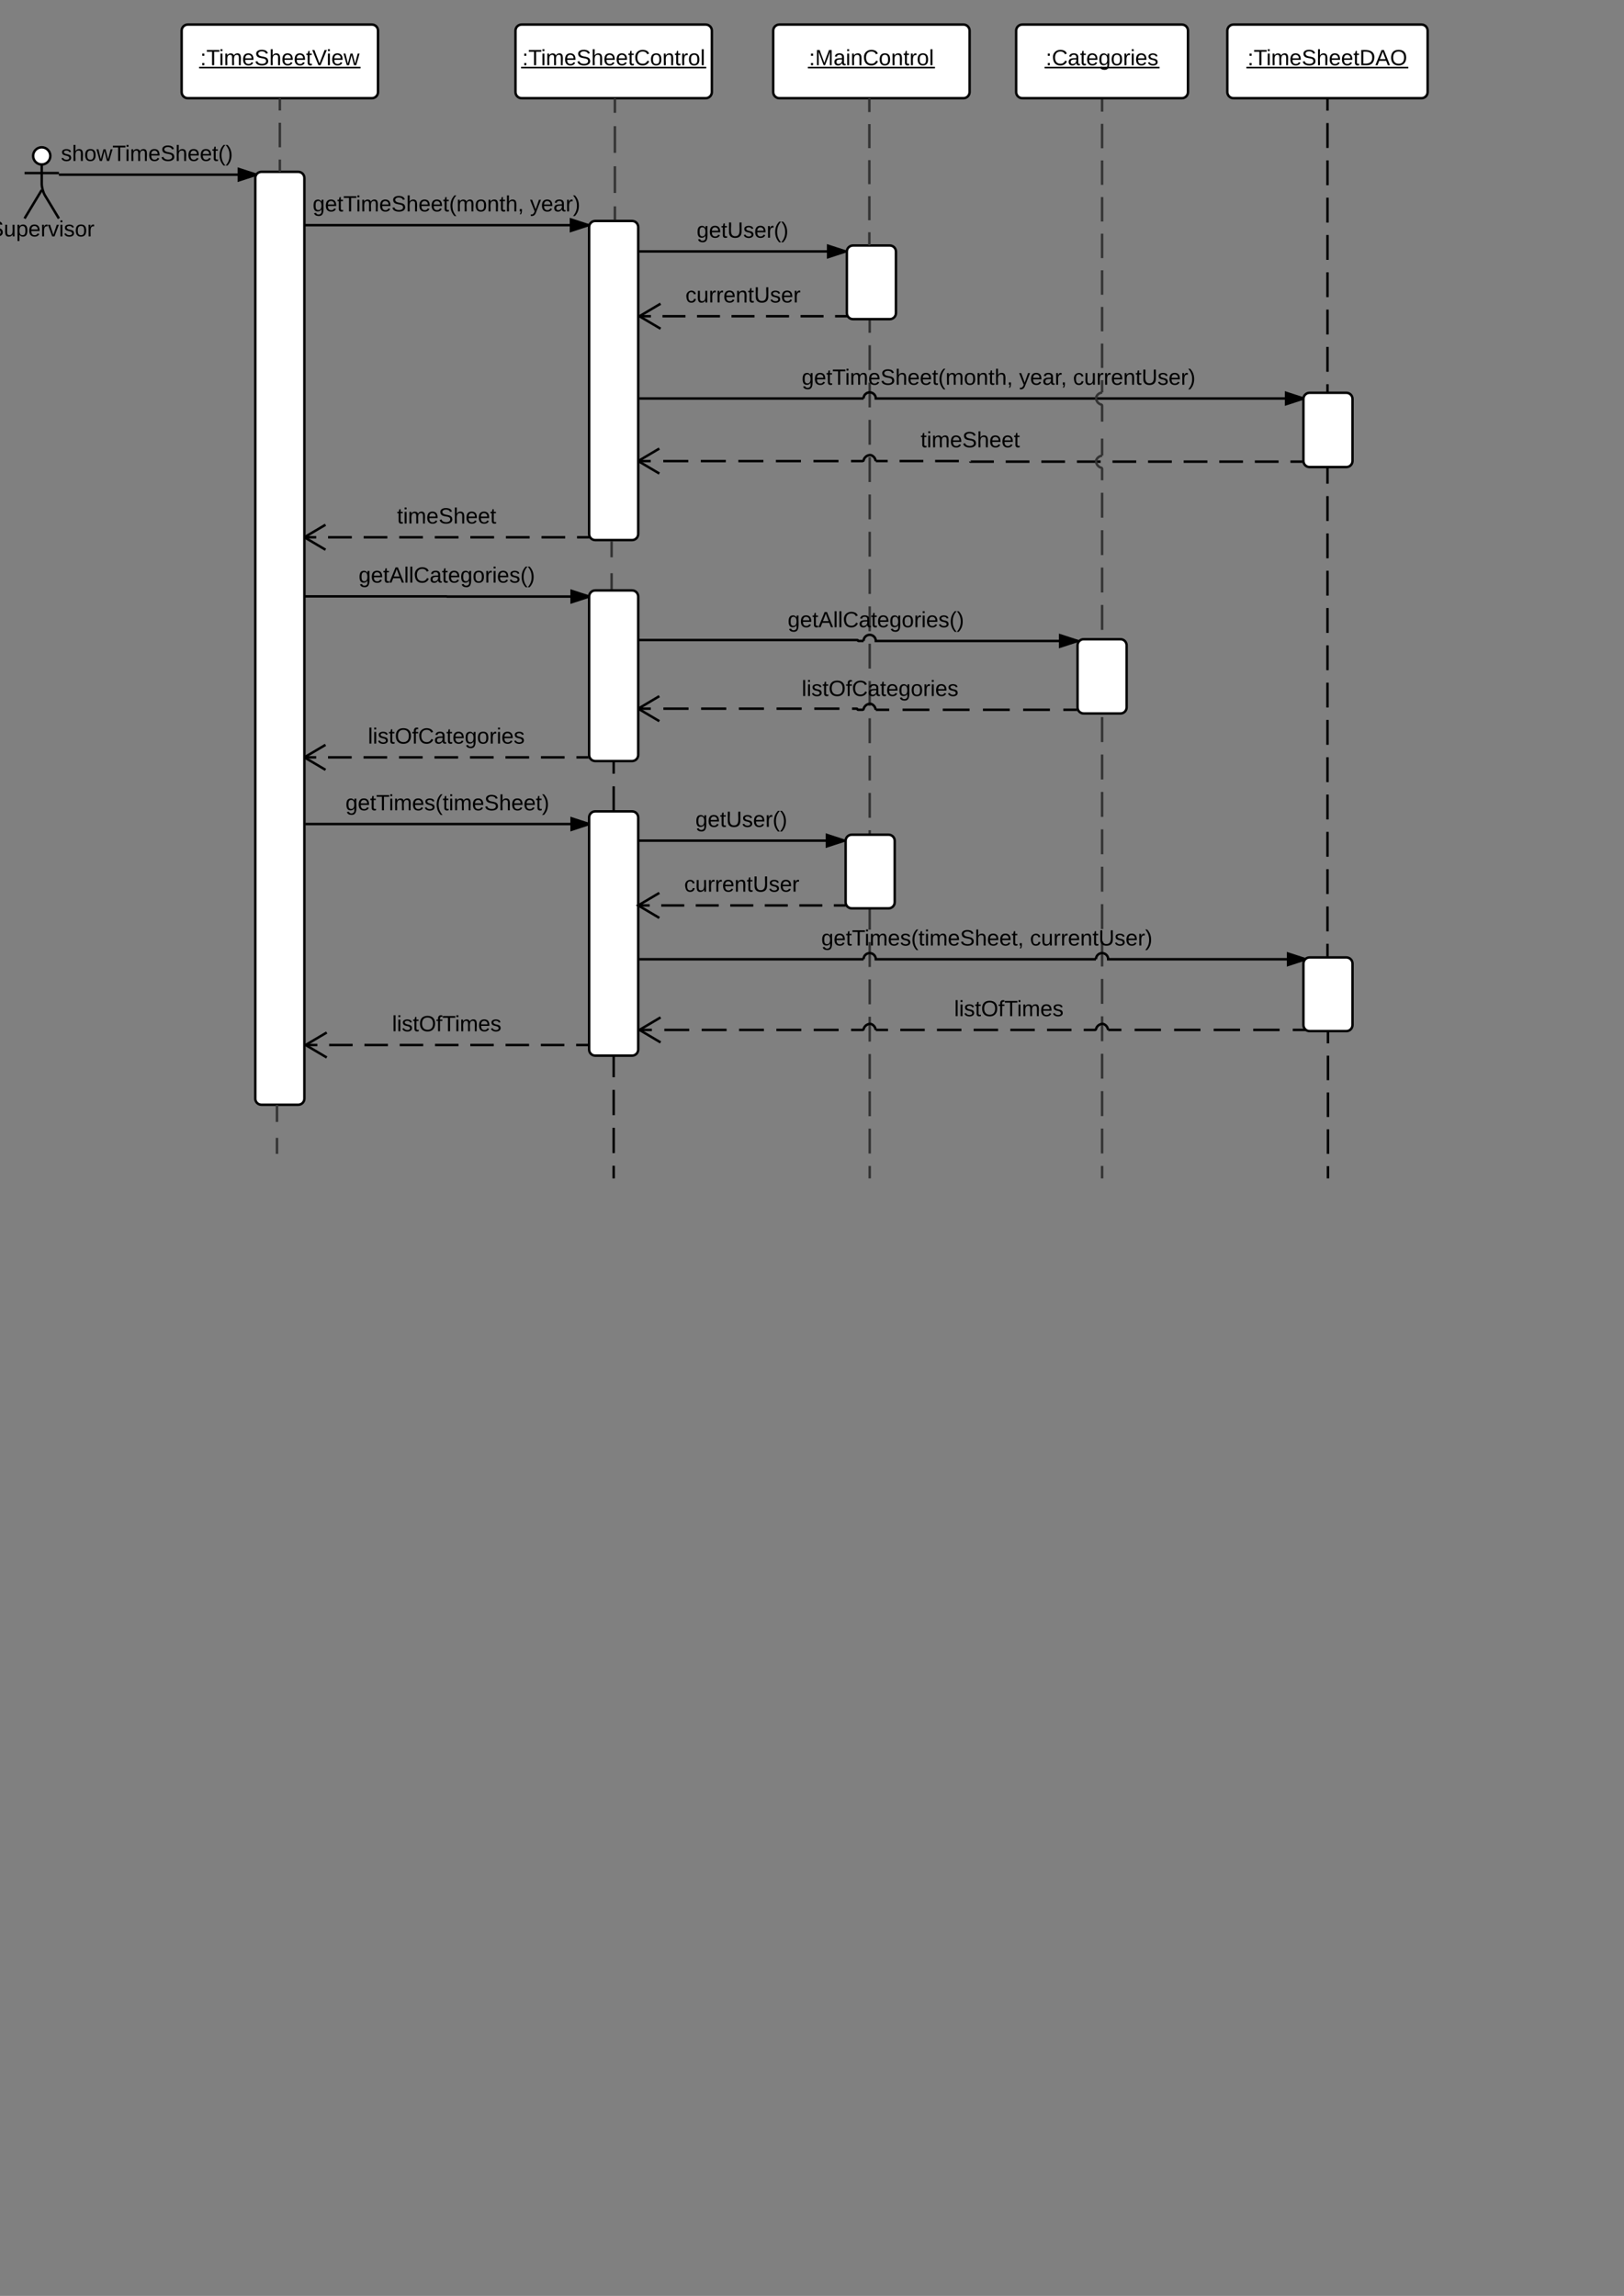 <svg xmlns="http://www.w3.org/2000/svg" xmlns:xlink="http://www.w3.org/1999/xlink" width="1323.2" height="1870.4"><rect width="100%" height="100%" fill="#808080" stroke="none"/><g transform="translate(0 0)"><path d="M500 620v340" fill="none"/><path d="M500 620v10.3m0 10.3v20.6m0 10.32v20.6m0 10.3v20.6m0 10.3v20.62m0 10.3v20.6m0 10.3v20.62m0 10.3v20.6m0 10.3v20.62m0 10.3v20.6m0 10.3v20.6m0 10.32V960" stroke="#000" stroke-width="2" fill="none"/><path d="M708.6 261v699" fill="none"/><path d="M708.6 261v10.13m0 10.13v20.26m0 10.13v20.26m0 10.14v20.26m0 10.13v20.27m0 10.13v20.26m0 10.12v20.26m0 10.13v20.27m0 10.13v20.26m0 10.13v20.25m0 10.13v20.26m0 10.13v20.26m0 10.14v20.26m0 10.13v20.26m0 10.13v20.26m0 10.14V727m0 10.13v20.26m0 10.12v20.26m0 10.13v20.27m0 10.13v20.27m0 10.13v20.26m0 10.13v20.25m0 10.13v20.26m0 10.13V960" stroke="#333" stroke-width="2" fill="none"/><path d="M709.6 261h-2v-1h2z" fill="#333"/><path d="M148 25c0-2.76 2.24-5 5-5h150c2.76 0 5 2.24 5 5v50c0 2.76-2.24 5-5 5H153c-2.76 0-5-2.24-5-5z" stroke="#000" stroke-width="2" fill="#fff"/><use xlink:href="#a" transform="matrix(1,0,0,1,148,20) translate(15.13 33.15)"/><path d="M208 145c0-2.76 2.24-5 5-5h30c2.76 0 5 2.24 5 5v750c0 2.76-2.24 5-5 5h-30c-2.76 0-5-2.24-5-5z" stroke="#000" stroke-width="2" fill="#fff"/><path d="M228 80v60" fill="none"/><path d="M228 80v10m0 10v20m0 10v10" stroke="#333" stroke-width="2" fill="none"/><path d="M479.46 183.44H248" stroke="#000" stroke-width="2" fill="none"/><path d="M479.46 183.44l-14.27 4.63v-9.27z"/><path d="M480.72 182.8l-.47 1.43-16.06 5.22v-12.02zm-14.53 3.9l10.02-3.26-10.03-3.26z"/><use xlink:href="#b" transform="matrix(1,0,0,1,254.729,157.838) translate(0 14.4)"/><use xlink:href="#c" transform="matrix(1,0,0,1,254.729,157.838) translate(177.1 14.4)"/><path d="M41 127c0 3.87-3.13 7-7 7s-7-3.13-7-7 3.13-7 7-7 7 3.13 7 7z" stroke="#000" stroke-width="2" fill="#fff"/><path d="M20 125c0-2.76 2.24-5 5-5h18c2.76 0 5 2.24 5 5v48c0 2.76-2.24 5-5 5H25c-2.76 0-5-2.24-5-5z" fill="none"/><path d="M34 134v15.8c0 2.76 1.16 6.92 2.58 9.28L48 178m-14-23.2L20 178m0-37h28" stroke="#000" stroke-width="2" fill="none"/><use xlink:href="#d" transform="matrix(1,0,0,1,-60,178) translate(51.075 14.6)"/><path d="M48 142.3h160.88" stroke="#000" stroke-width="2" fill="none"/><path d="M208.88 142.3l-14.27 4.65v-9.27z"/><path d="M209.7 141.52l-.74.53-.47 1.44-14.9 4.82V136.3zm-14.1 4.05l10.04-3.26-10.03-3.25z"/><use xlink:href="#e" transform="matrix(1,0,0,1,49.642,116.711) translate(0 14.4)"/><path d="M480 185c0-2.76 2.24-5 5-5h30c2.76 0 5 2.24 5 5v250c0 2.76-2.24 5-5 5h-30c-2.76 0-5-2.24-5-5zM420 25c0-2.76 2.24-5 5-5h150c2.76 0 5 2.24 5 5v50c0 2.76-2.24 5-5 5H425c-2.76 0-5-2.24-5-5z" stroke="#000" stroke-width="2" fill="#fff"/><use xlink:href="#f" transform="matrix(1,0,0,1,420,20) translate(5.48 33.15)"/><path d="M501 81v98" fill="none"/><path d="M501 81v10.9m0 10.88v21.78m0 10.88v21.78m0 10.9V179" stroke="#333" stroke-width="2" fill="none"/><path d="M502 81h-2v-1h2z" fill="#333"/><path d="M690 205c0-2.76 2.24-5 5-5h30c2.76 0 5 2.24 5 5v50c0 2.76-2.24 5-5 5h-30c-2.76 0-5-2.24-5-5z" stroke="#000" stroke-width="2" fill="#fff"/><path d="M521 204.84h168" stroke="#000" stroke-width="2" fill="none"/><path d="M521 205.84h-1v-2h1zM689 204.84l-14.27 4.64v-9.27z"/><path d="M690.26 204.2l-.26.8v.57l-16.27 5.28v-12.02zm-14.53 3.9l10.03-3.26-10.03-3.26z"/><use xlink:href="#g" transform="matrix(1,0,0,1,567.6,179.241) translate(0 14.4)"/><path d="M630 25c0-2.76 2.24-5 5-5h150c2.76 0 5 2.24 5 5v50c0 2.76-2.24 5-5 5H635c-2.76 0-5-2.24-5-5z" stroke="#000" stroke-width="2" fill="#fff"/><use xlink:href="#h" transform="matrix(1,0,0,1,630,20) translate(29.13 33.15)"/><path d="M708.33 81.5V199" fill="none"/><path d="M708.33 81.5v9.8m0 9.78v19.6m0 9.78v19.58m0 9.8v19.58m0 9.8V199" stroke="#333" stroke-width="2" fill="none"/><path d="M709.33 81.5h-2V80h2zM709.33 200h-2v-1h2z" fill="#333"/><path d="M689.77 257.62H521" fill="none"/><path d="M689.77 257.62h-9.37m-9.38 0h-18.75m-9.38 0h-18.76m-9.38 0H596m-9.37 0h-18.75m-9.37 0h-18.75m-9.37 0H521" stroke="#000" stroke-width="2" fill="none"/><path d="M691.74 258.62h-1.97v-2h.5zM538.72 248.3l-15.76 9.32 15.76 9.32-1 1.72L520 258.2v-1.15l17.7-10.48z"/><use xlink:href="#i" transform="matrix(1,0,0,1,558.486,232.016) translate(0 14.4)"/><path d="M521 324.65h182.6m0 0c0-2.76 2.24-5 5-5s5 2.24 5 5h348.5" stroke="#000" stroke-width="2" fill="none"/><path d="M521 325.65h-1v-2h1zM1062.1 324.65l-14.25 4.64V320z"/><path d="M1062.42 323.7l-.42 1.3v.74l-15.15 4.92v-12.02zm-13.57 4.2l10.03-3.25-10.03-3.26z"/><use xlink:href="#b" transform="matrix(1,0,0,1,653.211,299.051) translate(0 14.4)"/><use xlink:href="#j" transform="matrix(1,0,0,1,653.211,299.051) translate(177.1 14.4)"/><use xlink:href="#k" transform="matrix(1,0,0,1,653.211,299.051) translate(221.05 14.4)"/><path d="M1061.1 376.1H790.8c-.15 0-.26-.1-.26-.24 0-.14-.1-.25-.25-.25h-76.7m0 0c0-2.75-2.24-5-5-5s-5 2.25-5 5H520" fill="none"/><path d="M1061.1 376.1h-9.68m-9.67 0h-19.33m-9.67 0h-19.33m-9.66 0h-19.34m-9.66 0h-19.34m-9.66 0h-19.33m-9.67 0h-19.33m-9.67 0h-19.33m-9.67 0h-19.33m-9.67 0H790.6c-.03 0-.06-.02-.06-.05V376m-9.28-.4h-19.33m-9.66 0h-19.34m-9.66 0h-9.67m0 0l-.5-1.5c-.25-.8-1-1.84-1.7-2.34l-.57-.42c-.36-.26-1-.53-1.44-.6-.45-.07-1.14-.02-1.56.12l-.75.24c-.8.26-1.85 1.02-2.35 1.7l-.42.58c-.26.36-.53 1-.6 1.44-.07.44-.5.8-.93.8h-9.4m-10.2 0h-20.4m-10.2 0h-20.4m-10.2 0h-20.4m-10.2 0H571m-10.2 0h-20.4m-10.2 0H520" stroke="#000" stroke-width="2" fill="none"/><path d="M1062 375.5l.25 1.58.03.03h-1.2v-2h.92zM537.72 366.3l-15.76 9.3 15.76 9.33-1 1.72-16.72-9.88v-2.32l16.7-9.88z"/><use xlink:href="#l" transform="matrix(1,0,0,1,750.108,350.012) translate(0 14.4)"/><path d="M897.95 81v238.65m0 0c-2.76 0-5 2.24-5 5s2.24 5 5 5v41.46m0 0c-2.76 0-5 2.25-5 5 0 2.77 2.24 5 5 5V960" fill="none"/><path d="M897.95 81v9.94m0 9.95v19.88m0 9.94v19.9m0 9.93v19.9m0 9.93v19.9m0 9.93v19.9m0 9.94v19.9m0 9.94v19.88m0 9.95v9.95m0 0l-1.5.5c-.8.25-1.85 1.02-2.35 1.7l-.42.57c-.26.36-.53 1-.6 1.44-.07.44-.02 1.13.12 1.55l.25.76c.26.8 1.02 1.85 1.7 2.34l.58.42c.35.27 1 .53 1.43.6.44.07.8.5.8.93v13.02m0 13.82v13.8m0 0l-1.52.5c-.8.26-1.84 1.02-2.34 1.7l-.42.58c-.26.36-.53 1-.6 1.44-.07.44-.02 1.13.12 1.55l.25.75c.26.8 1.02 1.84 1.7 2.34l.58.42c.35.26 1 .53 1.43.6.44.07.8.5.8.93v9.37m0 10.15v20.3m0 10.17v20.3m0 10.16v20.3m0 10.17v20.3m0 10.16v20.3m0 10.16v20.3m0 10.17v20.3m0 10.17V635m0 10.17v20.3m0 10.16v20.3m0 10.17v20.3m0 10.17v20.3m0 10.17v20.3m0 10.16v20.32m0 10.15v20.3m0 10.17v20.3m0 10.17v20.32m0 10.16v20.3m0 10.16V960" stroke="#333" stroke-width="2" fill="none"/><path d="M898.95 81h-2v-1h2z" fill="#333"/><path d="M877.95 525.75c0-2.76 2.24-5 5-5h30c2.76 0 5 2.24 5 5v50.5c0 2.76-2.24 5-5 5h-30c-2.76 0-5-2.24-5-5zM827.95 25c0-2.76 2.24-5 5-5h130c2.76 0 5 2.24 5 5v50c0 2.76-2.24 5-5 5h-130c-2.76 0-5-2.24-5-5z" stroke="#000" stroke-width="2" fill="#fff"/><use xlink:href="#m" transform="matrix(1,0,0,1,827.953,20) translate(24.08 33.15)"/><path d="M520 521.43h178.66c.2 0 .37.17.37.37 0 .2.17.38.38.38h4.2m0 0c0-2.76 2.24-5 5-5s5 2.24 5 5h164.47" stroke="#000" stroke-width="2" fill="none"/><path d="M878.07 522.18l-14.27 4.63v-9.26z"/><path d="M880.24 521.83l-1.32.97-.06.17-16.06 5.22v-12.03zm-15.44 3.6l10.03-3.25-10.03-3.26z"/><use xlink:href="#n" transform="matrix(1,0,0,1,641.801,496.58) translate(0 14.4)"/><path d="M877.26 578.23H713.6m0 0c0-2.77-2.24-5-5-5s-5 2.23-5 5h-4.52c-.25 0-.45-.2-.45-.45s-.2-.45-.45-.45H520" fill="none"/><path d="M877.26 578.23h-10.9m-10.92 0h-21.82m-10.9 0h-21.84m-10.9 0h-21.83m-10.9 0H735.4m-10.9 0H713.6m0 0l-.5-1.5c-.25-.8-1-1.86-1.7-2.35l-.57-.43c-.36-.26-1-.53-1.44-.6-.45-.07-1.14 0-1.56.12l-.75.25c-.8.26-1.85 1.02-2.35 1.7l-.42.58c-.26.36-.53 1-.6 1.44-.07.43-.5.8-.93.8h-3.72c-.25 0-.45-.2-.45-.46 0-.25-.2-.45-.45-.45h-3.94m-10.25 0h-20.5m-10.26 0h-20.5m-10.24 0H602m-10.25 0h-20.5m-10.25 0h-20.5m-10.25 0H520" stroke="#000" stroke-width="2" fill="none"/><path d="M878.2 577.83l1.03 1.4h-1.97v-2h.85zM537.72 568l-15.76 9.33 15.76 9.32-1 1.72L520 578.5v-2.33l16.7-9.88z"/><use xlink:href="#o" transform="matrix(1,0,0,1,653.207,552.626) translate(0 14.4)"/><path d="M498.33 441v39" fill="none"/><path d="M498.33 441v13m0 13v13" stroke="#333" stroke-width="2" fill="none"/><path d="M225.67 901v39" fill="none"/><path d="M225.67 901v13m0 13v13" stroke="#333" stroke-width="2" fill="none"/><path d="M226.67 901h-2v-1h2z" fill="#333"/><path d="M479.82 437.7H248" fill="none"/><path d="M479.82 437.7h-9.66m-9.66 0h-19.3m-9.67 0H412.2m-9.65 0h-19.32m-9.66 0h-19.32m-9.66 0h-19.33m-9.65 0H296.3m-9.66 0h-19.32m-9.66 0H248" stroke="#000" stroke-width="2" fill="none"/><path d="M481.8 438.7h-1.98v-2h.5zM265.72 428.37l-15.76 9.32 15.76 9.3-1 1.73-16.72-9.88v-2.33l16.7-9.88z"/><use xlink:href="#l" transform="matrix(1,0,0,1,323.462,412.085) translate(0 14.4)"/><path d="M480 486c0-2.76 2.24-5 5-5h30c2.76 0 5 2.24 5 5v129c0 2.76-2.24 5-5 5h-30c-2.76 0-5-2.24-5-5z" stroke="#000" stroke-width="2" fill="#fff"/><path d="M248 485.84h115.92c.04 0 .08.04.08.08s.04.08.08.08H480" stroke="#000" stroke-width="2" fill="none"/><path d="M480 486l-14.27 4.64v-9.28z"/><path d="M480.3 485.05l-.3.95v1.05L464.73 492v-12zm-13.57 4.2l10.03-3.25-10.03-3.26z"/><use xlink:href="#n" transform="matrix(1,0,0,1,292.178,460.241) translate(0 14.4)"/><path d="M479.3 616.98H248" fill="none"/><path d="M479.3 616.98h-9.63m-9.64 0h-19.28m-9.63 0h-19.28m-9.64 0h-19.27m-9.64 0H354m-9.64 0H325.1m-9.64 0H296.2m-9.65 0h-19.27m-9.64 0H248" stroke="#000" stroke-width="2" fill="none"/><path d="M480.25 616.58l1.02 1.4h-1.96v-2h.86zM265.72 607.66l-15.76 9.32 15.76 9.32-1 1.72-16.72-9.88v-2.33l16.7-9.87z"/><use xlink:href="#o" transform="matrix(1,0,0,1,299.778,591.376) translate(0 14.4)"/><path d="M1000 25c0-2.76 2.24-5 5-5h153.2c2.76 0 5 2.24 5 5v50c0 2.76-2.24 5-5 5H1005c-2.76 0-5-2.24-5-5z" stroke="#000" stroke-width="2" fill="#fff"/><use xlink:href="#p" transform="matrix(1,0,0,1,1000,20) translate(16.43 33.15)"/><path d="M1062 785c0-2.76 2.24-5 5-5h30c2.76 0 5 2.24 5 5v50c0 2.76-2.24 5-5 5h-30c-2.76 0-5-2.24-5-5z" stroke="#000" stroke-width="2" fill="#fff"/><path d="M521 781.47h182.6m0 0c0-2.76 2.24-5 5-5s5 2.24 5 5h179.35m0 0c0-2.76 2.24-5 5-5s5 2.24 5 5h160.8" stroke="#000" stroke-width="2" fill="none"/><path d="M521 782.47h-1v-2h1zM1063.75 781.47l-14.27 4.64v-9.26z"/><path d="M1064.75 780.75l-1.8 1.3-.25.82-14.22 4.62v-12.04zm-14.27 3.98l10.03-3.26-10.02-3.25z"/><use xlink:href="#q" transform="matrix(1,0,0,1,669.151,755.874) translate(0 14.4)"/><use xlink:href="#k" transform="matrix(1,0,0,1,669.151,755.874) translate(170.05 14.4)"/><path d="M1064.05 839.04h-161.1m0 0c0-2.77-2.24-5-5-5s-5 2.23-5 5H713.6m0 0c0-2.77-2.24-5-5-5s-5 2.23-5 5H521" fill="none"/><path d="M1064.05 839.04h-10.74m-10.73 0h-21.48m-10.75 0h-21.48m-10.74 0h-21.48m-10.74 0h-21.47m-10.74 0h-10.75m0 0l-.5-1.5c-.25-.8-1-1.86-1.7-2.35l-.57-.44c-.36-.26-1-.53-1.44-.6-.43-.07-1.13 0-1.55.12l-.76.25c-.8.26-1.84 1.02-2.34 1.7l-.42.58c-.26.37-.53 1-.6 1.45-.07.43-.5.8-.93.8H883m-9.98 0H853.1m-9.97 0H823.2m-9.96 0H793.3m-9.95 0h-19.93m-9.96 0h-19.93m-9.97 0h-9.96m0 0l-.5-1.52c-.25-.8-1-1.85-1.7-2.34l-.57-.44c-.36-.26-1-.53-1.44-.6-.45-.07-1.14 0-1.56.12l-.75.25c-.8.26-1.85 1.02-2.35 1.7l-.42.58c-.26.37-.53 1-.6 1.45-.07.43-.5.8-.93.8h-9.34m-10.15 0h-20.28m-10.14 0h-20.3m-10.14 0h-20.28m-10.15 0h-20.28m-10.14 0h-20.3m-10.14 0H521" stroke="#000" stroke-width="2" fill="none"/><path d="M1067 840h.05v.04h-3v-1zM538.72 829.72l-15.75 9.32 15.75 9.32-1 1.72L520 839.6v-1.13L537.7 828z"/><use xlink:href="#r" transform="matrix(1,0,0,1,777.46,813.435) translate(0 14.4)"/><path d="M1081.6 80v699" fill="none"/><path d="M1081.6 80v10.13m0 10.13v20.26m0 10.13v20.26m0 10.14v20.26m0 10.13v20.27m0 10.13v20.26m0 10.12v20.26m0 10.13v20.27m0 10.13v20.26m0 10.13v20.25m0 10.13v20.26m0 10.13v20.26m0 10.14v20.26m0 10.13v20.26m0 10.13v20.26m0 10.14V546m0 10.13v20.26m0 10.12v20.26m0 10.13v20.27m0 10.13v20.27m0 10.13v20.26m0 10.13v20.25m0 10.13v20.26m0 10.13V779" stroke="#000" stroke-width="2" fill="none"/><path d="M1082.6 780h-2v-1h2z"/><path d="M1082 840v120" fill="none"/><path d="M1082 840v10m0 10v20m0 10v20m0 10v20m0 10v10" stroke="#000" stroke-width="2" fill="none"/><path d="M480 666c0-2.76 2.24-5 5-5h30c2.76 0 5 2.24 5 5v189c0 2.76-2.24 5-5 5h-30c-2.76 0-5-2.24-5-5zM1062 325c0-2.76 2.24-5 5-5h30c2.76 0 5 2.24 5 5v50.5c0 2.76-2.24 5-5 5h-30c-2.76 0-5-2.24-5-5z" stroke="#000" stroke-width="2" fill="#fff"/><path d="M249 671.33h231" stroke="#000" stroke-width="2" fill="none"/><path d="M249 672.33h-1v-2h1zM480 671.33l-14.27 4.64v-9.27z"/><path d="M480 670.28v2.1l-15.27 4.97v-12.03zm-13.27 4.3l10.03-3.25-10.03-3.26z"/><use xlink:href="#s" transform="matrix(1,0,0,1,281.5,645.733) translate(0 14.4)"/><path d="M479 851.33H249" fill="none"/><path d="M479 851.33h-9.58m-9.6 0h-19.15m-9.6 0h-19.15m-9.6 0h-19.15m-9.6 0h-19.15m-9.6 0h-19.15m-9.6 0h-19.15m-9.6 0h-19.15m-9.6 0H249" stroke="#000" stroke-width="2" fill="none"/><path d="M480 852.33h-1v-2h1zM266.72 842l-15.76 9.33 15.76 9.32-1 1.72L248 851.9v-1.14l17.7-10.47z"/><use xlink:href="#r" transform="matrix(1,0,0,1,319.45,825.733) translate(0 14.4)"/><path d="M689 685c0-2.76 2.24-5 5-5h30c2.76 0 5 2.24 5 5v50c0 2.76-2.24 5-5 5h-30c-2.76 0-5-2.24-5-5z" stroke="#000" stroke-width="2" fill="#fff"/><path d="M520 684.84h168" stroke="#000" stroke-width="2" fill="none"/><path d="M688 684.84l-14.27 4.64v-9.27z"/><path d="M689.26 684.2l-.26.8v.57l-16.27 5.28v-12.02zm-14.53 3.9l10.03-3.26-10.03-3.26z"/><use xlink:href="#g" transform="matrix(1,0,0,1,566.6,659.241) translate(0 14.4)"/><path d="M688.77 737.62H520" fill="none"/><path d="M688.77 737.62h-9.37m-9.38 0h-18.75m-9.38 0h-18.76m-9.38 0H595m-9.37 0h-18.75m-9.37 0h-18.75m-9.37 0H520" stroke="#000" stroke-width="2" fill="none"/><path d="M690.74 738.62h-1.97v-2h.5z"/><path d="M537.2 727.44L520 737.62l17.2 10.18" stroke="#000" stroke-width="2" fill="none"/><g><use xlink:href="#i" transform="matrix(1,0,0,1,557.486,712.016) translate(0 14.4)"/></g><defs><path d="M33-154v-36h34v36H33zM33 0v-36h34V0H33" id="t"/><path d="M127-220V0H93v-220H8v-28h204v28h-85" id="u"/><path d="M24-231v-30h32v30H24zM24 0v-190h32V0H24" id="v"/><path d="M210-169c-67 3-38 105-44 169h-31v-121c0-29-5-50-35-48C34-165 62-65 56 0H25l-1-190h30c1 10-1 24 2 32 10-44 99-50 107 0 11-21 27-35 58-36 85-2 47 119 55 194h-31v-121c0-29-5-49-35-48" id="w"/><path d="M100-194c63 0 86 42 84 106H49c0 40 14 67 53 68 26 1 43-12 49-29l28 8c-11 28-37 45-77 45C44 4 14-33 15-96c1-61 26-98 85-98zm52 81c6-60-76-77-97-28-3 7-6 17-6 28h103" id="x"/><path d="M185-189c-5-48-123-54-124 2 14 75 158 14 163 119 3 78-121 87-175 55-17-10-28-26-33-46l33-7c5 56 141 63 141-1 0-78-155-14-162-118-5-82 145-84 179-34 5 7 8 16 11 25" id="y"/><path d="M106-169C34-169 62-67 57 0H25v-261h32l-1 103c12-21 28-36 61-36 89 0 53 116 60 194h-32v-121c2-32-8-49-39-48" id="z"/><path d="M59-47c-2 24 18 29 38 22v24C64 9 27 4 27-40v-127H5v-23h24l9-43h21v43h35v23H59v120" id="A"/><path d="M137 0h-34L2-248h35l83 218 83-218h36" id="B"/><path d="M206 0h-36l-40-164L89 0H53L-1-190h32L70-26l43-164h34l41 164 42-164h31" id="C"/><g id="a"><use transform="matrix(0.05,0,0,0.05,0,0)" xlink:href="#t"/><use transform="matrix(0.05,0,0,0.05,5,0)" xlink:href="#u"/><use transform="matrix(0.05,0,0,0.05,15.3,0)" xlink:href="#v"/><use transform="matrix(0.05,0,0,0.05,19.25,0)" xlink:href="#w"/><use transform="matrix(0.05,0,0,0.05,34.2,0)" xlink:href="#x"/><use transform="matrix(0.05,0,0,0.05,44.2,0)" xlink:href="#y"/><use transform="matrix(0.05,0,0,0.05,56.2,0)" xlink:href="#z"/><use transform="matrix(0.05,0,0,0.05,66.2,0)" xlink:href="#x"/><use transform="matrix(0.05,0,0,0.05,76.2,0)" xlink:href="#x"/><use transform="matrix(0.05,0,0,0.05,86.2,0)" xlink:href="#A"/><use transform="matrix(0.05,0,0,0.05,91.2,0)" xlink:href="#B"/><use transform="matrix(0.05,0,0,0.05,102.85,0)" xlink:href="#v"/><use transform="matrix(0.05,0,0,0.05,106.8,0)" xlink:href="#x"/><use transform="matrix(0.05,0,0,0.05,116.8,0)" xlink:href="#C"/><path d="M-.9 1.25h131.55v1.32H-.9z"/></g><path d="M177-190C167-65 218 103 67 71c-23-6-38-20-44-43l32-5c15 47 100 32 89-28v-30C133-14 115 1 83 1 29 1 15-40 15-95c0-56 16-97 71-98 29-1 48 16 59 35 1-10 0-23 2-32h30zM94-22c36 0 50-32 50-73 0-42-14-75-50-75-39 0-46 34-46 75s6 73 46 73" id="D"/><path d="M87 75C49 33 22-17 22-94c0-76 28-126 65-167h31c-38 41-64 92-64 168S80 34 118 75H87" id="E"/><path d="M100-194c62-1 85 37 85 99 1 63-27 99-86 99S16-35 15-95c0-66 28-99 85-99zM99-20c44 1 53-31 53-75 0-43-8-75-51-75s-53 32-53 75 10 74 51 75" id="F"/><path d="M117-194c89-4 53 116 60 194h-32v-121c0-31-8-49-39-48C34-167 62-67 57 0H25l-1-190h30c1 10-1 24 2 32 11-22 29-35 61-36" id="G"/><path d="M68-38c1 34 0 65-14 84H32c9-13 17-26 17-46H33v-38h35" id="H"/><g id="b"><use transform="matrix(0.05,0,0,0.05,0,0)" xlink:href="#D"/><use transform="matrix(0.05,0,0,0.05,10,0)" xlink:href="#x"/><use transform="matrix(0.05,0,0,0.05,20,0)" xlink:href="#A"/><use transform="matrix(0.05,0,0,0.05,25,0)" xlink:href="#u"/><use transform="matrix(0.05,0,0,0.05,35.3,0)" xlink:href="#v"/><use transform="matrix(0.05,0,0,0.05,39.25,0)" xlink:href="#w"/><use transform="matrix(0.05,0,0,0.05,54.2,0)" xlink:href="#x"/><use transform="matrix(0.05,0,0,0.05,64.2,0)" xlink:href="#y"/><use transform="matrix(0.05,0,0,0.05,76.2,0)" xlink:href="#z"/><use transform="matrix(0.05,0,0,0.05,86.2,0)" xlink:href="#x"/><use transform="matrix(0.05,0,0,0.05,96.2,0)" xlink:href="#x"/><use transform="matrix(0.05,0,0,0.05,106.2,0)" xlink:href="#A"/><use transform="matrix(0.05,0,0,0.05,111.2,0)" xlink:href="#E"/><use transform="matrix(0.05,0,0,0.05,117.15,0)" xlink:href="#w"/><use transform="matrix(0.05,0,0,0.05,132.1,0)" xlink:href="#F"/><use transform="matrix(0.05,0,0,0.05,142.1,0)" xlink:href="#G"/><use transform="matrix(0.05,0,0,0.05,152.1,0)" xlink:href="#A"/><use transform="matrix(0.05,0,0,0.05,157.1,0)" xlink:href="#z"/><use transform="matrix(0.05,0,0,0.05,167.1,0)" xlink:href="#H"/></g><path d="M179-190L93 31C79 59 56 82 12 73V49c39 6 53-20 64-50L1-190h34L92-34l54-156h33" id="I"/><path d="M141-36C126-15 110 5 73 4 37 3 15-17 15-53c-1-64 63-63 125-63 3-35-9-54-41-54-24 1-41 7-42 31l-33-3c5-37 33-52 76-52 45 0 72 20 72 64v82c-1 20 7 32 28 27v20c-31 9-61-2-59-35zM48-53c0 20 12 33 32 33 41-3 63-29 60-74-43 2-92-5-92 41" id="J"/><path d="M114-163C36-179 61-72 57 0H25l-1-190h30c1 12-1 29 2 39 6-27 23-49 58-41v29" id="K"/><path d="M33-261c38 41 65 92 65 168S71 34 33 75H2C39 34 66-17 66-93S39-220 2-261h31" id="L"/><g id="c"><use transform="matrix(0.05,0,0,0.05,0,0)" xlink:href="#I"/><use transform="matrix(0.05,0,0,0.05,9,0)" xlink:href="#x"/><use transform="matrix(0.05,0,0,0.05,19,0)" xlink:href="#J"/><use transform="matrix(0.05,0,0,0.05,29,0)" xlink:href="#K"/><use transform="matrix(0.05,0,0,0.05,34.95,0)" xlink:href="#L"/></g><path d="M84 4C-5 8 30-112 23-190h32v120c0 31 7 50 39 49 72-2 45-101 50-169h31l1 190h-30c-1-10 1-25-2-33-11 22-28 36-60 37" id="M"/><path d="M115-194c55 1 70 41 70 98S169 2 115 4C84 4 66-9 55-30l1 105H24l-1-265h31l2 30c10-21 28-34 59-34zm-8 174c40 0 45-34 45-75s-6-73-45-74c-42 0-51 32-51 76 0 43 10 73 51 73" id="N"/><path d="M108 0H70L1-190h34L89-25l56-165h34" id="O"/><path d="M135-143c-3-34-86-38-87 0 15 53 115 12 119 90S17 21 10-45l28-5c4 36 97 45 98 0-10-56-113-15-118-90-4-57 82-63 122-42 12 7 21 19 24 35" id="P"/><g id="d"><use transform="matrix(0.05,0,0,0.05,0,0)" xlink:href="#y"/><use transform="matrix(0.05,0,0,0.05,12,0)" xlink:href="#M"/><use transform="matrix(0.05,0,0,0.05,22,0)" xlink:href="#N"/><use transform="matrix(0.05,0,0,0.05,32,0)" xlink:href="#x"/><use transform="matrix(0.05,0,0,0.05,42,0)" xlink:href="#K"/><use transform="matrix(0.05,0,0,0.05,47.95,0)" xlink:href="#O"/><use transform="matrix(0.05,0,0,0.05,56.95,0)" xlink:href="#v"/><use transform="matrix(0.05,0,0,0.05,60.9,0)" xlink:href="#P"/><use transform="matrix(0.05,0,0,0.05,69.9,0)" xlink:href="#F"/><use transform="matrix(0.05,0,0,0.05,79.9,0)" xlink:href="#K"/></g><g id="e"><use transform="matrix(0.05,0,0,0.05,0,0)" xlink:href="#P"/><use transform="matrix(0.05,0,0,0.05,9,0)" xlink:href="#z"/><use transform="matrix(0.05,0,0,0.05,19,0)" xlink:href="#F"/><use transform="matrix(0.05,0,0,0.05,29,0)" xlink:href="#C"/><use transform="matrix(0.05,0,0,0.05,41.95,0)" xlink:href="#u"/><use transform="matrix(0.05,0,0,0.05,52.25,0)" xlink:href="#v"/><use transform="matrix(0.05,0,0,0.05,56.2,0)" xlink:href="#w"/><use transform="matrix(0.05,0,0,0.05,71.15,0)" xlink:href="#x"/><use transform="matrix(0.05,0,0,0.05,81.15,0)" xlink:href="#y"/><use transform="matrix(0.05,0,0,0.05,93.15,0)" xlink:href="#z"/><use transform="matrix(0.05,0,0,0.05,103.15,0)" xlink:href="#x"/><use transform="matrix(0.05,0,0,0.05,113.15,0)" xlink:href="#x"/><use transform="matrix(0.05,0,0,0.05,123.15,0)" xlink:href="#A"/><use transform="matrix(0.05,0,0,0.05,128.15,0)" xlink:href="#E"/><use transform="matrix(0.05,0,0,0.05,134.1,0)" xlink:href="#L"/></g><path d="M212-179c-10-28-35-45-73-45-59 0-87 40-87 99 0 60 29 101 89 101 43 0 62-24 78-52l27 14C228-24 195 4 139 4 59 4 22-46 18-125c-6-104 99-153 187-111 19 9 31 26 39 46" id="Q"/><path d="M24 0v-261h32V0H24" id="R"/><g id="f"><use transform="matrix(0.05,0,0,0.05,0,0)" xlink:href="#t"/><use transform="matrix(0.05,0,0,0.05,5,0)" xlink:href="#u"/><use transform="matrix(0.05,0,0,0.05,15.3,0)" xlink:href="#v"/><use transform="matrix(0.05,0,0,0.05,19.25,0)" xlink:href="#w"/><use transform="matrix(0.05,0,0,0.05,34.2,0)" xlink:href="#x"/><use transform="matrix(0.05,0,0,0.05,44.2,0)" xlink:href="#y"/><use transform="matrix(0.05,0,0,0.05,56.2,0)" xlink:href="#z"/><use transform="matrix(0.05,0,0,0.05,66.2,0)" xlink:href="#x"/><use transform="matrix(0.05,0,0,0.05,76.2,0)" xlink:href="#x"/><use transform="matrix(0.05,0,0,0.05,86.2,0)" xlink:href="#A"/><use transform="matrix(0.05,0,0,0.05,91.2,0)" xlink:href="#Q"/><use transform="matrix(0.05,0,0,0.05,104.15,0)" xlink:href="#F"/><use transform="matrix(0.05,0,0,0.05,114.15,0)" xlink:href="#G"/><use transform="matrix(0.05,0,0,0.05,124.15,0)" xlink:href="#A"/><use transform="matrix(0.05,0,0,0.05,129.15,0)" xlink:href="#K"/><use transform="matrix(0.05,0,0,0.05,135.1,0)" xlink:href="#F"/><use transform="matrix(0.05,0,0,0.05,145.1,0)" xlink:href="#R"/><path d="M-.9 1.25h150.85v1.32H-.9z"/></g><path d="M232-93c-1 65-40 97-104 97C67 4 28-28 28-90v-158h33c8 89-33 224 67 224 102 0 64-133 71-224h33v155" id="S"/><g id="g"><use transform="matrix(0.05,0,0,0.05,0,0)" xlink:href="#D"/><use transform="matrix(0.05,0,0,0.05,10,0)" xlink:href="#x"/><use transform="matrix(0.05,0,0,0.05,20,0)" xlink:href="#A"/><use transform="matrix(0.05,0,0,0.05,25,0)" xlink:href="#S"/><use transform="matrix(0.05,0,0,0.05,37.95,0)" xlink:href="#P"/><use transform="matrix(0.05,0,0,0.05,46.95,0)" xlink:href="#x"/><use transform="matrix(0.05,0,0,0.05,56.95,0)" xlink:href="#K"/><use transform="matrix(0.05,0,0,0.05,62.9,0)" xlink:href="#E"/><use transform="matrix(0.05,0,0,0.05,68.85,0)" xlink:href="#L"/></g><path d="M240 0l2-218c-23 76-54 145-80 218h-23L58-218 59 0H30v-248h44l77 211c21-75 51-140 76-211h43V0h-30" id="T"/><g id="h"><use transform="matrix(0.05,0,0,0.05,0,0)" xlink:href="#t"/><use transform="matrix(0.05,0,0,0.05,5,0)" xlink:href="#T"/><use transform="matrix(0.05,0,0,0.05,19.95,0)" xlink:href="#J"/><use transform="matrix(0.05,0,0,0.05,29.95,0)" xlink:href="#v"/><use transform="matrix(0.05,0,0,0.05,33.9,0)" xlink:href="#G"/><use transform="matrix(0.05,0,0,0.05,43.9,0)" xlink:href="#Q"/><use transform="matrix(0.05,0,0,0.05,56.85,0)" xlink:href="#F"/><use transform="matrix(0.05,0,0,0.05,66.85,0)" xlink:href="#G"/><use transform="matrix(0.05,0,0,0.05,76.85,0)" xlink:href="#A"/><use transform="matrix(0.05,0,0,0.05,81.85,0)" xlink:href="#K"/><use transform="matrix(0.05,0,0,0.05,87.8,0)" xlink:href="#F"/><use transform="matrix(0.05,0,0,0.05,97.8,0)" xlink:href="#R"/><path d="M-.9 1.25h103.55v1.32H-.9z"/></g><path d="M96-169c-40 0-48 33-48 73s9 75 48 75c24 0 41-14 43-38l32 2c-6 37-31 61-74 61-59 0-76-41-82-99-10-93 101-131 147-64 4 7 5 14 7 22l-32 3c-4-21-16-35-41-35" id="U"/><g id="i"><use transform="matrix(0.05,0,0,0.05,0,0)" xlink:href="#U"/><use transform="matrix(0.05,0,0,0.05,9,0)" xlink:href="#M"/><use transform="matrix(0.05,0,0,0.05,19,0)" xlink:href="#K"/><use transform="matrix(0.05,0,0,0.05,24.95,0)" xlink:href="#K"/><use transform="matrix(0.05,0,0,0.05,30.9,0)" xlink:href="#x"/><use transform="matrix(0.05,0,0,0.05,40.9,0)" xlink:href="#G"/><use transform="matrix(0.05,0,0,0.05,50.9,0)" xlink:href="#A"/><use transform="matrix(0.05,0,0,0.05,55.9,0)" xlink:href="#S"/><use transform="matrix(0.05,0,0,0.05,68.85,0)" xlink:href="#P"/><use transform="matrix(0.05,0,0,0.05,77.85,0)" xlink:href="#x"/><use transform="matrix(0.05,0,0,0.05,87.85,0)" xlink:href="#K"/></g><g id="j"><use transform="matrix(0.05,0,0,0.05,0,0)" xlink:href="#I"/><use transform="matrix(0.05,0,0,0.05,9,0)" xlink:href="#x"/><use transform="matrix(0.05,0,0,0.05,19,0)" xlink:href="#J"/><use transform="matrix(0.05,0,0,0.05,29,0)" xlink:href="#K"/><use transform="matrix(0.05,0,0,0.05,33.95,0)" xlink:href="#H"/></g><g id="k"><use transform="matrix(0.05,0,0,0.05,0,0)" xlink:href="#U"/><use transform="matrix(0.05,0,0,0.05,9,0)" xlink:href="#M"/><use transform="matrix(0.05,0,0,0.05,19,0)" xlink:href="#K"/><use transform="matrix(0.05,0,0,0.05,24.95,0)" xlink:href="#K"/><use transform="matrix(0.05,0,0,0.05,30.9,0)" xlink:href="#x"/><use transform="matrix(0.05,0,0,0.05,40.9,0)" xlink:href="#G"/><use transform="matrix(0.05,0,0,0.05,50.9,0)" xlink:href="#A"/><use transform="matrix(0.05,0,0,0.05,55.9,0)" xlink:href="#S"/><use transform="matrix(0.05,0,0,0.05,68.85,0)" xlink:href="#P"/><use transform="matrix(0.05,0,0,0.05,77.85,0)" xlink:href="#x"/><use transform="matrix(0.05,0,0,0.05,87.85,0)" xlink:href="#K"/><use transform="matrix(0.05,0,0,0.05,93.8,0)" xlink:href="#L"/></g><g id="l"><use transform="matrix(0.05,0,0,0.05,0,0)" xlink:href="#A"/><use transform="matrix(0.05,0,0,0.05,5,0)" xlink:href="#v"/><use transform="matrix(0.05,0,0,0.05,8.95,0)" xlink:href="#w"/><use transform="matrix(0.05,0,0,0.05,23.9,0)" xlink:href="#x"/><use transform="matrix(0.05,0,0,0.05,33.9,0)" xlink:href="#y"/><use transform="matrix(0.05,0,0,0.05,45.9,0)" xlink:href="#z"/><use transform="matrix(0.05,0,0,0.05,55.9,0)" xlink:href="#x"/><use transform="matrix(0.05,0,0,0.05,65.9,0)" xlink:href="#x"/><use transform="matrix(0.05,0,0,0.05,75.9,0)" xlink:href="#A"/></g><g id="m"><use transform="matrix(0.05,0,0,0.05,0,0)" xlink:href="#t"/><use transform="matrix(0.05,0,0,0.05,5,0)" xlink:href="#Q"/><use transform="matrix(0.05,0,0,0.05,17.95,0)" xlink:href="#J"/><use transform="matrix(0.05,0,0,0.05,27.95,0)" xlink:href="#A"/><use transform="matrix(0.05,0,0,0.05,32.95,0)" xlink:href="#x"/><use transform="matrix(0.05,0,0,0.05,42.95,0)" xlink:href="#D"/><use transform="matrix(0.05,0,0,0.05,52.95,0)" xlink:href="#F"/><use transform="matrix(0.05,0,0,0.05,62.95,0)" xlink:href="#K"/><use transform="matrix(0.05,0,0,0.05,68.9,0)" xlink:href="#v"/><use transform="matrix(0.05,0,0,0.05,72.85,0)" xlink:href="#x"/><use transform="matrix(0.05,0,0,0.05,82.85,0)" xlink:href="#P"/><path d="M-.9 1.25h93.65v1.32H-.9z"/></g><path d="M205 0l-28-72H64L36 0H1l101-248h38L239 0h-34zm-38-99l-47-123c-12 45-31 82-46 123h93" id="V"/><g id="n"><use transform="matrix(0.05,0,0,0.05,0,0)" xlink:href="#D"/><use transform="matrix(0.05,0,0,0.05,10,0)" xlink:href="#x"/><use transform="matrix(0.05,0,0,0.05,20,0)" xlink:href="#A"/><use transform="matrix(0.05,0,0,0.05,25,0)" xlink:href="#V"/><use transform="matrix(0.05,0,0,0.05,37,0)" xlink:href="#R"/><use transform="matrix(0.05,0,0,0.05,40.95,0)" xlink:href="#R"/><use transform="matrix(0.05,0,0,0.05,44.9,0)" xlink:href="#Q"/><use transform="matrix(0.05,0,0,0.05,57.85,0)" xlink:href="#J"/><use transform="matrix(0.05,0,0,0.05,67.85,0)" xlink:href="#A"/><use transform="matrix(0.05,0,0,0.05,72.85,0)" xlink:href="#x"/><use transform="matrix(0.05,0,0,0.05,82.85,0)" xlink:href="#D"/><use transform="matrix(0.05,0,0,0.05,92.85,0)" xlink:href="#F"/><use transform="matrix(0.05,0,0,0.05,102.85,0)" xlink:href="#K"/><use transform="matrix(0.05,0,0,0.05,108.8,0)" xlink:href="#v"/><use transform="matrix(0.05,0,0,0.05,112.75,0)" xlink:href="#x"/><use transform="matrix(0.05,0,0,0.05,122.75,0)" xlink:href="#P"/><use transform="matrix(0.05,0,0,0.05,131.75,0)" xlink:href="#E"/><use transform="matrix(0.05,0,0,0.05,137.7,0)" xlink:href="#L"/></g><path d="M140-251c81 0 123 46 123 126C263-46 219 4 140 4 59 4 17-45 17-125s42-126 123-126zm0 227c63 0 89-41 89-101s-29-99-89-99c-61 0-89 39-89 99S79-25 140-24" id="W"/><path d="M101-234c-31-9-42 10-38 44h38v23H63V0H32v-167H5v-23h27c-7-52 17-82 69-68v24" id="X"/><g id="o"><use transform="matrix(0.05,0,0,0.05,0,0)" xlink:href="#R"/><use transform="matrix(0.05,0,0,0.05,3.95,0)" xlink:href="#v"/><use transform="matrix(0.05,0,0,0.05,7.9,0)" xlink:href="#P"/><use transform="matrix(0.05,0,0,0.05,16.9,0)" xlink:href="#A"/><use transform="matrix(0.05,0,0,0.05,21.9,0)" xlink:href="#W"/><use transform="matrix(0.05,0,0,0.05,35.9,0)" xlink:href="#X"/><use transform="matrix(0.05,0,0,0.05,40.9,0)" xlink:href="#Q"/><use transform="matrix(0.05,0,0,0.05,53.85,0)" xlink:href="#J"/><use transform="matrix(0.05,0,0,0.05,63.85,0)" xlink:href="#A"/><use transform="matrix(0.05,0,0,0.05,68.85,0)" xlink:href="#x"/><use transform="matrix(0.05,0,0,0.05,78.85,0)" xlink:href="#D"/><use transform="matrix(0.05,0,0,0.05,88.85,0)" xlink:href="#F"/><use transform="matrix(0.05,0,0,0.05,98.85,0)" xlink:href="#K"/><use transform="matrix(0.05,0,0,0.05,104.8,0)" xlink:href="#v"/><use transform="matrix(0.05,0,0,0.05,108.75,0)" xlink:href="#x"/><use transform="matrix(0.05,0,0,0.05,118.75,0)" xlink:href="#P"/></g><path d="M30-248c118-7 216 8 213 122C240-48 200 0 122 0H30v-248zM63-27c89 8 146-16 146-99s-60-101-146-95v194" id="Y"/><g id="p"><use transform="matrix(0.05,0,0,0.05,0,0)" xlink:href="#t"/><use transform="matrix(0.05,0,0,0.05,5,0)" xlink:href="#u"/><use transform="matrix(0.05,0,0,0.05,15.3,0)" xlink:href="#v"/><use transform="matrix(0.05,0,0,0.05,19.25,0)" xlink:href="#w"/><use transform="matrix(0.05,0,0,0.05,34.2,0)" xlink:href="#x"/><use transform="matrix(0.05,0,0,0.05,44.2,0)" xlink:href="#y"/><use transform="matrix(0.05,0,0,0.05,56.2,0)" xlink:href="#z"/><use transform="matrix(0.05,0,0,0.05,66.2,0)" xlink:href="#x"/><use transform="matrix(0.05,0,0,0.05,76.2,0)" xlink:href="#x"/><use transform="matrix(0.05,0,0,0.05,86.2,0)" xlink:href="#A"/><use transform="matrix(0.05,0,0,0.05,91.2,0)" xlink:href="#Y"/><use transform="matrix(0.05,0,0,0.05,104.15,0)" xlink:href="#V"/><use transform="matrix(0.05,0,0,0.05,116.15,0)" xlink:href="#W"/><path d="M-.9 1.25h131.95v1.32H-.9z"/></g><g id="q"><use transform="matrix(0.05,0,0,0.05,0,0)" xlink:href="#D"/><use transform="matrix(0.05,0,0,0.05,10,0)" xlink:href="#x"/><use transform="matrix(0.05,0,0,0.05,20,0)" xlink:href="#A"/><use transform="matrix(0.05,0,0,0.05,25,0)" xlink:href="#u"/><use transform="matrix(0.05,0,0,0.05,35.3,0)" xlink:href="#v"/><use transform="matrix(0.05,0,0,0.05,39.25,0)" xlink:href="#w"/><use transform="matrix(0.05,0,0,0.05,54.2,0)" xlink:href="#x"/><use transform="matrix(0.05,0,0,0.05,64.2,0)" xlink:href="#P"/><use transform="matrix(0.05,0,0,0.05,73.2,0)" xlink:href="#E"/><use transform="matrix(0.05,0,0,0.05,79.15,0)" xlink:href="#A"/><use transform="matrix(0.05,0,0,0.05,84.15,0)" xlink:href="#v"/><use transform="matrix(0.05,0,0,0.05,88.1,0)" xlink:href="#w"/><use transform="matrix(0.05,0,0,0.05,103.05,0)" xlink:href="#x"/><use transform="matrix(0.05,0,0,0.05,113.05,0)" xlink:href="#y"/><use transform="matrix(0.05,0,0,0.05,125.05,0)" xlink:href="#z"/><use transform="matrix(0.05,0,0,0.05,135.05,0)" xlink:href="#x"/><use transform="matrix(0.05,0,0,0.05,145.05,0)" xlink:href="#x"/><use transform="matrix(0.05,0,0,0.05,155.05,0)" xlink:href="#A"/><use transform="matrix(0.05,0,0,0.05,160.05,0)" xlink:href="#H"/></g><g id="r"><use transform="matrix(0.05,0,0,0.05,0,0)" xlink:href="#R"/><use transform="matrix(0.05,0,0,0.05,3.95,0)" xlink:href="#v"/><use transform="matrix(0.05,0,0,0.05,7.9,0)" xlink:href="#P"/><use transform="matrix(0.05,0,0,0.05,16.9,0)" xlink:href="#A"/><use transform="matrix(0.05,0,0,0.05,21.9,0)" xlink:href="#W"/><use transform="matrix(0.05,0,0,0.05,35.9,0)" xlink:href="#X"/><use transform="matrix(0.05,0,0,0.05,40.9,0)" xlink:href="#u"/><use transform="matrix(0.05,0,0,0.05,51.2,0)" xlink:href="#v"/><use transform="matrix(0.05,0,0,0.05,55.15,0)" xlink:href="#w"/><use transform="matrix(0.05,0,0,0.05,70.1,0)" xlink:href="#x"/><use transform="matrix(0.05,0,0,0.05,80.1,0)" xlink:href="#P"/></g><g id="s"><use transform="matrix(0.05,0,0,0.05,0,0)" xlink:href="#D"/><use transform="matrix(0.05,0,0,0.05,10,0)" xlink:href="#x"/><use transform="matrix(0.05,0,0,0.05,20,0)" xlink:href="#A"/><use transform="matrix(0.05,0,0,0.05,25,0)" xlink:href="#u"/><use transform="matrix(0.05,0,0,0.05,35.3,0)" xlink:href="#v"/><use transform="matrix(0.05,0,0,0.05,39.25,0)" xlink:href="#w"/><use transform="matrix(0.05,0,0,0.05,54.2,0)" xlink:href="#x"/><use transform="matrix(0.05,0,0,0.05,64.2,0)" xlink:href="#P"/><use transform="matrix(0.05,0,0,0.05,73.2,0)" xlink:href="#E"/><use transform="matrix(0.05,0,0,0.05,79.15,0)" xlink:href="#A"/><use transform="matrix(0.05,0,0,0.05,84.15,0)" xlink:href="#v"/><use transform="matrix(0.05,0,0,0.05,88.1,0)" xlink:href="#w"/><use transform="matrix(0.05,0,0,0.05,103.05,0)" xlink:href="#x"/><use transform="matrix(0.05,0,0,0.05,113.05,0)" xlink:href="#y"/><use transform="matrix(0.05,0,0,0.05,125.05,0)" xlink:href="#z"/><use transform="matrix(0.05,0,0,0.05,135.05,0)" xlink:href="#x"/><use transform="matrix(0.05,0,0,0.05,145.05,0)" xlink:href="#x"/><use transform="matrix(0.05,0,0,0.05,155.05,0)" xlink:href="#A"/><use transform="matrix(0.05,0,0,0.05,160.05,0)" xlink:href="#L"/></g></defs></g></svg>